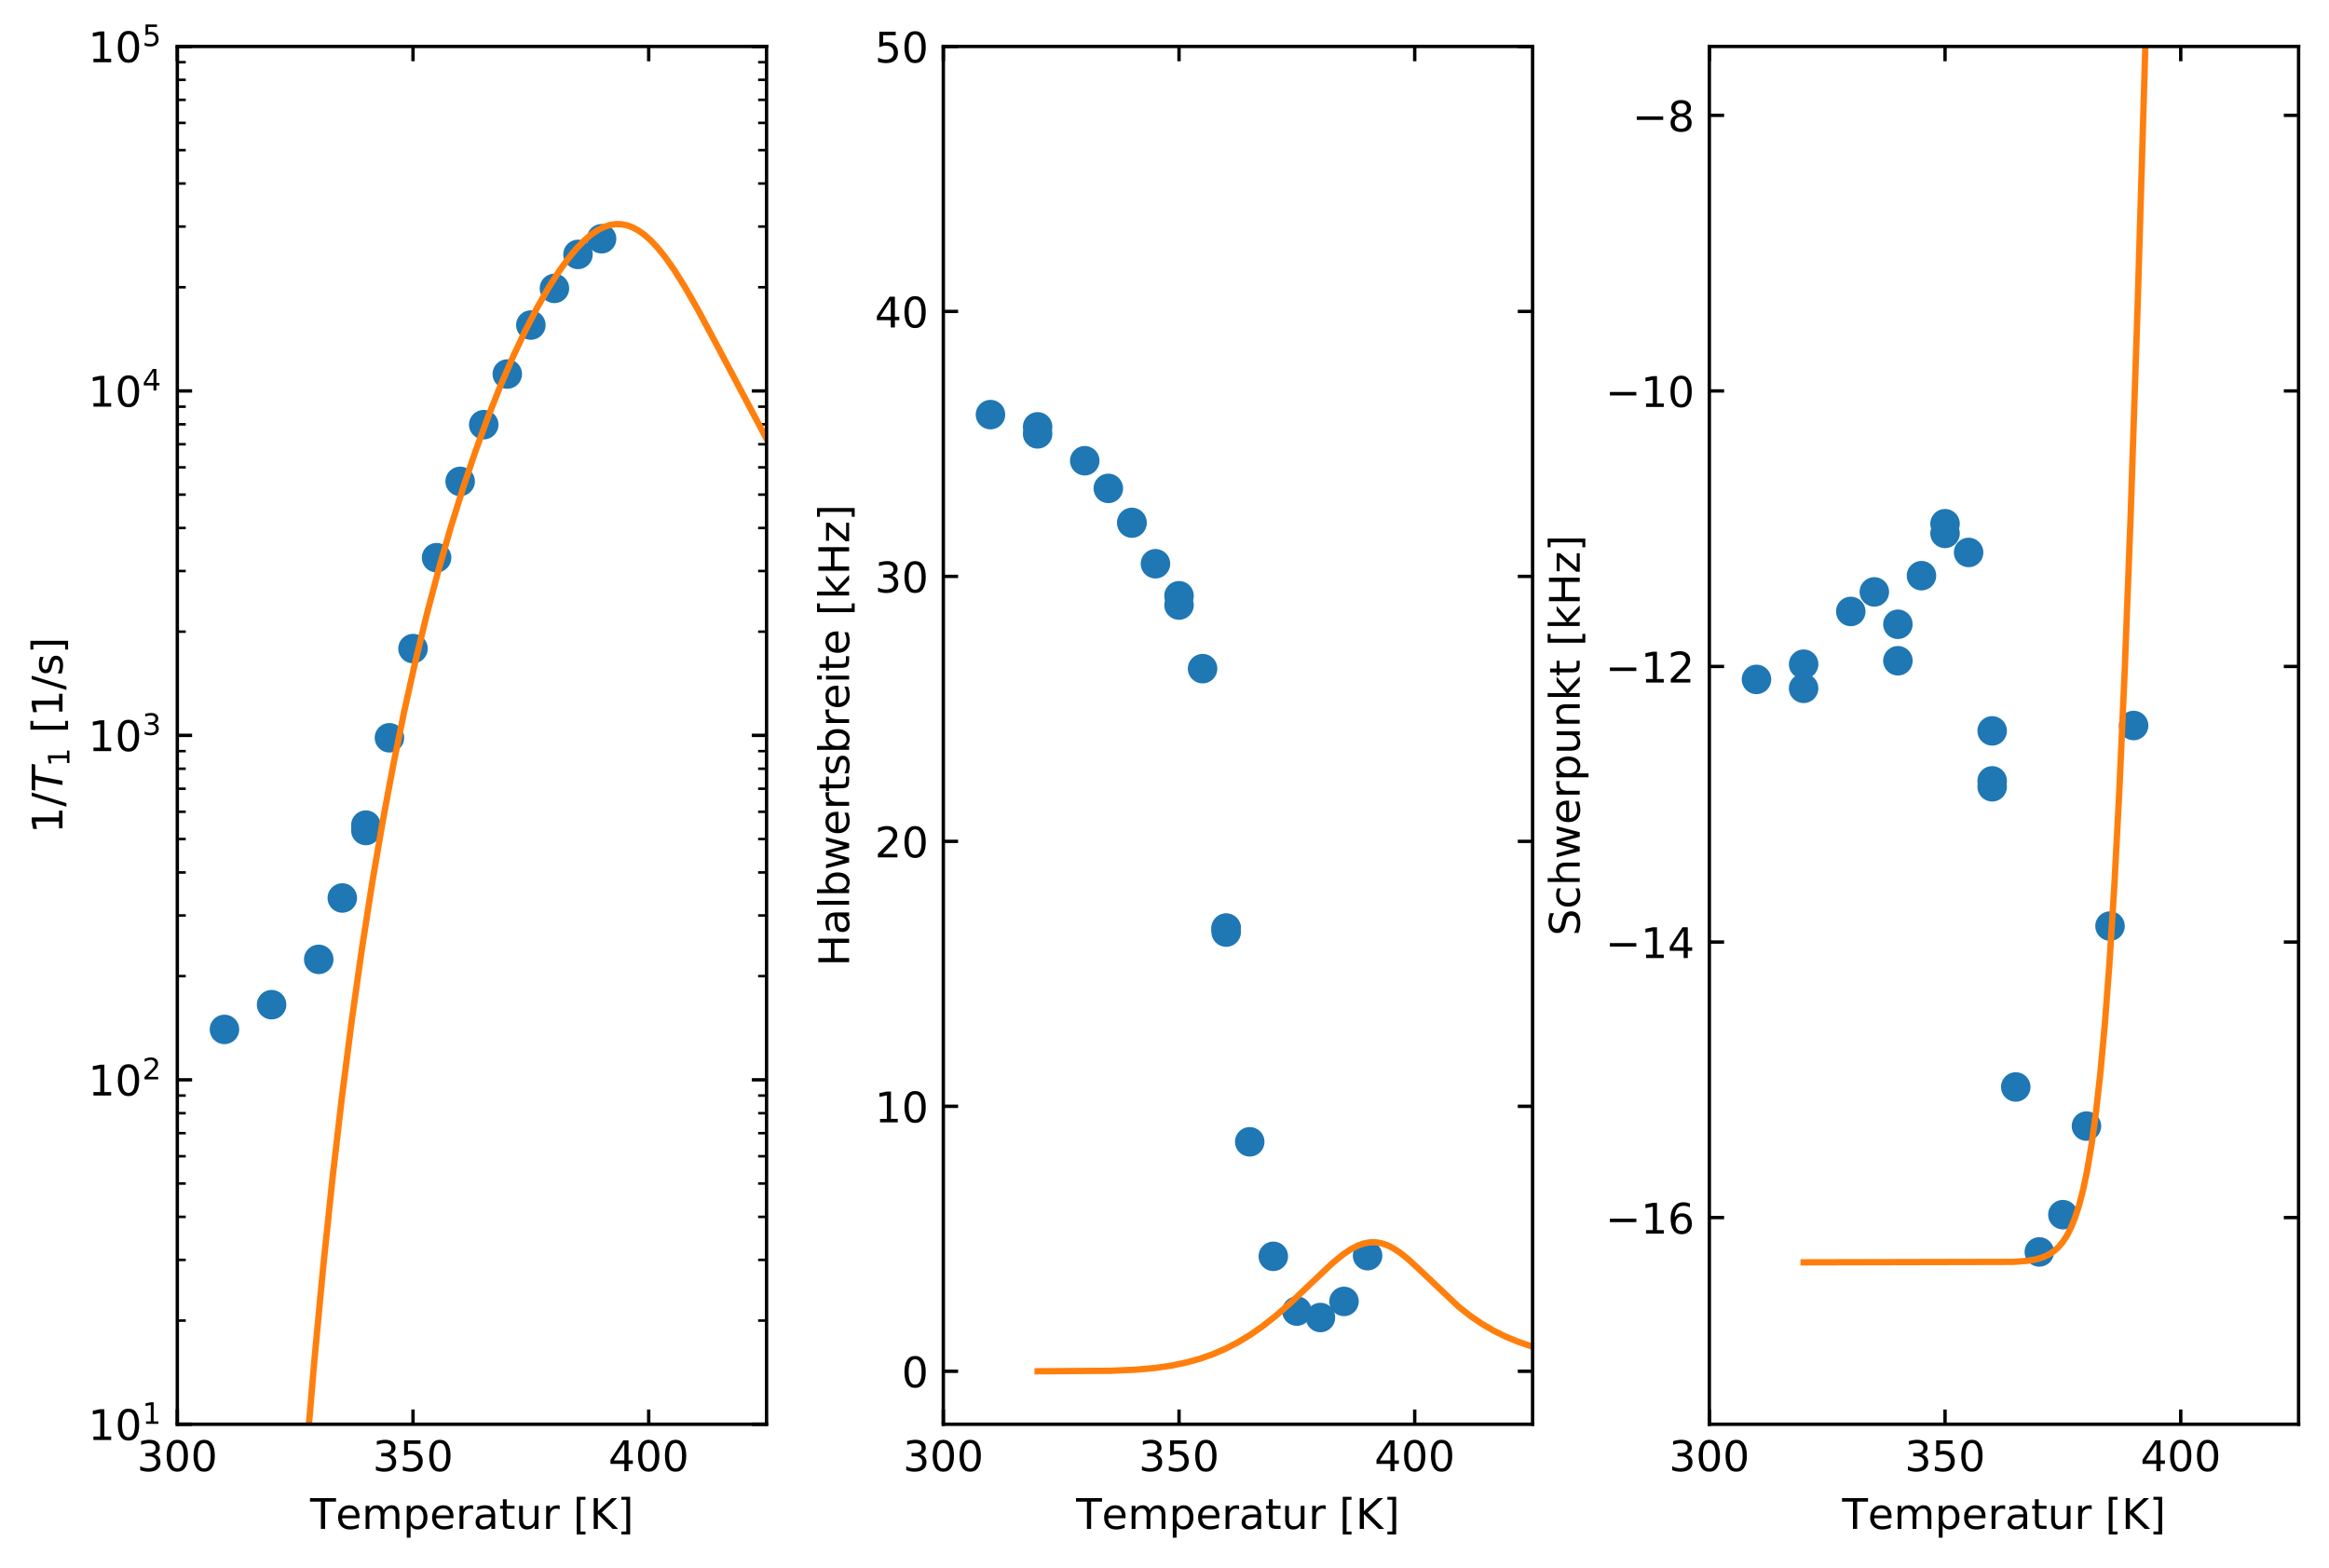 <?xml version="1.0" encoding="utf-8" standalone="no"?>
<!DOCTYPE svg PUBLIC "-//W3C//DTD SVG 1.1//EN"
  "http://www.w3.org/Graphics/SVG/1.1/DTD/svg11.dtd">
<!-- Created with matplotlib (http://matplotlib.org/) -->
<svg height="371.215pt" version="1.1" viewBox="0 0 551.378 371.215" width="551.378pt" xmlns="http://www.w3.org/2000/svg" xmlns:xlink="http://www.w3.org/1999/xlink">
 <defs>
  <style type="text/css">
*{stroke-linecap:butt;stroke-linejoin:round;}
  </style>
 </defs>
 <g id="figure_1">
  <g id="patch_1">
   <path d="M 0 371.215 
L 551.378 371.215 
L 551.378 0 
L 0 0 
z
" style="fill:#ffffff;"/>
  </g>
  <g id="axes_1">
   <g id="patch_2">
    <path d="M 41.978 337.159 
L 181.478 337.159 
L 181.478 10.999 
L 41.978 10.999 
z
" style="fill:#ffffff;"/>
   </g>
   <g id="PathCollection_1">
    <defs>
     <path d="M 0 3 
C 0.796 3 1.559 2.684 2.121 2.121 
C 2.684 1.559 3 0.796 3 0 
C 3 -0.796 2.684 -1.559 2.121 -2.121 
C 1.559 -2.684 0.796 -3 0 -3 
C -0.796 -3 -1.559 -2.684 -2.121 -2.121 
C -2.684 -1.559 -3 -0.796 -3 0 
C -3 0.796 -2.684 1.559 -2.121 2.121 
C -1.559 2.684 -0.796 3 0 3 
z
" id="mcbe0e49395" style="stroke:#1f77b4;"/>
    </defs>
    <g clip-path="url(#p1b4b616df8)">
     <use style="fill:#1f77b4;stroke:#1f77b4;" x="131.258" xlink:href="#mcbe0e49395" y="68.267"/>
     <use style="fill:#1f77b4;stroke:#1f77b4;" x="142.418" xlink:href="#mcbe0e49395" y="56.521"/>
     <use style="fill:#1f77b4;stroke:#1f77b4;" x="125.678" xlink:href="#mcbe0e49395" y="76.951"/>
     <use style="fill:#1f77b4;stroke:#1f77b4;" x="136.838" xlink:href="#mcbe0e49395" y="60.227"/>
     <use style="fill:#1f77b4;stroke:#1f77b4;" x="120.098" xlink:href="#mcbe0e49395" y="88.545"/>
     <use style="fill:#1f77b4;stroke:#1f77b4;" x="114.518" xlink:href="#mcbe0e49395" y="100.528"/>
     <use style="fill:#1f77b4;stroke:#1f77b4;" x="108.938" xlink:href="#mcbe0e49395" y="113.962"/>
     <use style="fill:#1f77b4;stroke:#1f77b4;" x="103.358" xlink:href="#mcbe0e49395" y="132.023"/>
     <use style="fill:#1f77b4;stroke:#1f77b4;" x="97.778" xlink:href="#mcbe0e49395" y="153.541"/>
     <use style="fill:#1f77b4;stroke:#1f77b4;" x="92.198" xlink:href="#mcbe0e49395" y="174.651"/>
     <use style="fill:#1f77b4;stroke:#1f77b4;" x="86.618" xlink:href="#mcbe0e49395" y="195.327"/>
     <use style="fill:#1f77b4;stroke:#1f77b4;" x="75.458" xlink:href="#mcbe0e49395" y="227.112"/>
     <use style="fill:#1f77b4;stroke:#1f77b4;" x="81.038" xlink:href="#mcbe0e49395" y="212.577"/>
     <use style="fill:#1f77b4;stroke:#1f77b4;" x="64.298" xlink:href="#mcbe0e49395" y="237.835"/>
     <use style="fill:#1f77b4;stroke:#1f77b4;" x="53.138" xlink:href="#mcbe0e49395" y="243.69"/>
     <use style="fill:#1f77b4;stroke:#1f77b4;" x="86.618" xlink:href="#mcbe0e49395" y="196.603"/>
    </g>
   </g>
   <g id="matplotlib.axis_1">
    <g id="xtick_1">
     <g id="line2d_1">
      <defs>
       <path d="M 0 0 
L 0 -3.5 
" id="mf46945a568" style="stroke:#000000;stroke-width:0.8;"/>
      </defs>
      <g>
       <use style="stroke:#000000;stroke-width:0.8;" x="41.978" xlink:href="#mf46945a568" y="337.159"/>
      </g>
     </g>
     <g id="line2d_2">
      <defs>
       <path d="M 0 0 
L 0 3.5 
" id="mc5b7cef1a6" style="stroke:#000000;stroke-width:0.8;"/>
      </defs>
      <g>
       <use style="stroke:#000000;stroke-width:0.8;" x="41.978" xlink:href="#mc5b7cef1a6" y="10.999"/>
      </g>
     </g>
     <g id="text_1">
      <!-- 300 -->
      <defs>
       <path d="M 40.578 39.312 
Q 47.656 37.797 51.625 33 
Q 55.609 28.219 55.609 21.188 
Q 55.609 10.406 48.188 4.484 
Q 40.766 -1.422 27.094 -1.422 
Q 22.516 -1.422 17.656 -0.516 
Q 12.797 0.391 7.625 2.203 
L 7.625 11.719 
Q 11.719 9.328 16.594 8.109 
Q 21.484 6.891 26.812 6.891 
Q 36.078 6.891 40.938 10.547 
Q 45.797 14.203 45.797 21.188 
Q 45.797 27.641 41.281 31.266 
Q 36.766 34.906 28.719 34.906 
L 20.219 34.906 
L 20.219 43.016 
L 29.109 43.016 
Q 36.375 43.016 40.234 45.922 
Q 44.094 48.828 44.094 54.297 
Q 44.094 59.906 40.109 62.906 
Q 36.141 65.922 28.719 65.922 
Q 24.656 65.922 20.016 65.031 
Q 15.375 64.156 9.812 62.312 
L 9.812 71.094 
Q 15.438 72.656 20.344 73.438 
Q 25.25 74.219 29.594 74.219 
Q 40.828 74.219 47.359 69.109 
Q 53.906 64.016 53.906 55.328 
Q 53.906 49.266 50.438 45.094 
Q 46.969 40.922 40.578 39.312 
z
" id="DejaVuSans-33"/>
       <path d="M 31.781 66.406 
Q 24.172 66.406 20.328 58.906 
Q 16.5 51.422 16.5 36.375 
Q 16.5 21.391 20.328 13.891 
Q 24.172 6.391 31.781 6.391 
Q 39.453 6.391 43.281 13.891 
Q 47.125 21.391 47.125 36.375 
Q 47.125 51.422 43.281 58.906 
Q 39.453 66.406 31.781 66.406 
z
M 31.781 74.219 
Q 44.047 74.219 50.516 64.516 
Q 56.984 54.828 56.984 36.375 
Q 56.984 17.969 50.516 8.266 
Q 44.047 -1.422 31.781 -1.422 
Q 19.531 -1.422 13.062 8.266 
Q 6.594 17.969 6.594 36.375 
Q 6.594 54.828 13.062 64.516 
Q 19.531 74.219 31.781 74.219 
z
" id="DejaVuSans-30"/>
      </defs>
      <g transform="translate(32.434 348.258)scale(0.1 -0.1)">
       <use xlink:href="#DejaVuSans-33"/>
       <use x="63.623" xlink:href="#DejaVuSans-30"/>
       <use x="127.246" xlink:href="#DejaVuSans-30"/>
      </g>
     </g>
    </g>
    <g id="xtick_2">
     <g id="line2d_3">
      <g>
       <use style="stroke:#000000;stroke-width:0.8;" x="97.778" xlink:href="#mf46945a568" y="337.159"/>
      </g>
     </g>
     <g id="line2d_4">
      <g>
       <use style="stroke:#000000;stroke-width:0.8;" x="97.778" xlink:href="#mc5b7cef1a6" y="10.999"/>
      </g>
     </g>
     <g id="text_2">
      <!-- 350 -->
      <defs>
       <path d="M 10.797 72.906 
L 49.516 72.906 
L 49.516 64.594 
L 19.828 64.594 
L 19.828 46.734 
Q 21.969 47.469 24.109 47.828 
Q 26.266 48.188 28.422 48.188 
Q 40.625 48.188 47.75 41.5 
Q 54.891 34.812 54.891 23.391 
Q 54.891 11.625 47.562 5.094 
Q 40.234 -1.422 26.906 -1.422 
Q 22.312 -1.422 17.547 -0.641 
Q 12.797 0.141 7.719 1.703 
L 7.719 11.625 
Q 12.109 9.234 16.797 8.062 
Q 21.484 6.891 26.703 6.891 
Q 35.156 6.891 40.078 11.328 
Q 45.016 15.766 45.016 23.391 
Q 45.016 31 40.078 35.438 
Q 35.156 39.891 26.703 39.891 
Q 22.75 39.891 18.812 39.016 
Q 14.891 38.141 10.797 36.281 
z
" id="DejaVuSans-35"/>
      </defs>
      <g transform="translate(88.234 348.258)scale(0.1 -0.1)">
       <use xlink:href="#DejaVuSans-33"/>
       <use x="63.623" xlink:href="#DejaVuSans-35"/>
       <use x="127.246" xlink:href="#DejaVuSans-30"/>
      </g>
     </g>
    </g>
    <g id="xtick_3">
     <g id="line2d_5">
      <g>
       <use style="stroke:#000000;stroke-width:0.8;" x="153.578" xlink:href="#mf46945a568" y="337.159"/>
      </g>
     </g>
     <g id="line2d_6">
      <g>
       <use style="stroke:#000000;stroke-width:0.8;" x="153.578" xlink:href="#mc5b7cef1a6" y="10.999"/>
      </g>
     </g>
     <g id="text_3">
      <!-- 400 -->
      <defs>
       <path d="M 37.797 64.312 
L 12.891 25.391 
L 37.797 25.391 
z
M 35.203 72.906 
L 47.609 72.906 
L 47.609 25.391 
L 58.016 25.391 
L 58.016 17.188 
L 47.609 17.188 
L 47.609 0 
L 37.797 0 
L 37.797 17.188 
L 4.891 17.188 
L 4.891 26.703 
z
" id="DejaVuSans-34"/>
      </defs>
      <g transform="translate(144.034 348.258)scale(0.1 -0.1)">
       <use xlink:href="#DejaVuSans-34"/>
       <use x="63.623" xlink:href="#DejaVuSans-30"/>
       <use x="127.246" xlink:href="#DejaVuSans-30"/>
      </g>
     </g>
    </g>
    <g id="text_4">
     <!-- Temperatur [K] -->
     <defs>
      <path d="M -0.297 72.906 
L 61.375 72.906 
L 61.375 64.594 
L 35.5 64.594 
L 35.5 0 
L 25.594 0 
L 25.594 64.594 
L -0.297 64.594 
z
" id="DejaVuSans-54"/>
      <path d="M 56.203 29.594 
L 56.203 25.203 
L 14.891 25.203 
Q 15.484 15.922 20.484 11.062 
Q 25.484 6.203 34.422 6.203 
Q 39.594 6.203 44.453 7.469 
Q 49.312 8.734 54.109 11.281 
L 54.109 2.781 
Q 49.266 0.734 44.188 -0.344 
Q 39.109 -1.422 33.891 -1.422 
Q 20.797 -1.422 13.156 6.188 
Q 5.516 13.812 5.516 26.812 
Q 5.516 40.234 12.766 48.109 
Q 20.016 56 32.328 56 
Q 43.359 56 49.781 48.891 
Q 56.203 41.797 56.203 29.594 
z
M 47.219 32.234 
Q 47.125 39.594 43.094 43.984 
Q 39.062 48.391 32.422 48.391 
Q 24.906 48.391 20.391 44.141 
Q 15.875 39.891 15.188 32.172 
z
" id="DejaVuSans-65"/>
      <path d="M 52 44.188 
Q 55.375 50.25 60.062 53.125 
Q 64.75 56 71.094 56 
Q 79.641 56 84.281 50.016 
Q 88.922 44.047 88.922 33.016 
L 88.922 0 
L 79.891 0 
L 79.891 32.719 
Q 79.891 40.578 77.094 44.375 
Q 74.312 48.188 68.609 48.188 
Q 61.625 48.188 57.562 43.547 
Q 53.516 38.922 53.516 30.906 
L 53.516 0 
L 44.484 0 
L 44.484 32.719 
Q 44.484 40.625 41.703 44.406 
Q 38.922 48.188 33.109 48.188 
Q 26.219 48.188 22.156 43.531 
Q 18.109 38.875 18.109 30.906 
L 18.109 0 
L 9.078 0 
L 9.078 54.688 
L 18.109 54.688 
L 18.109 46.188 
Q 21.188 51.219 25.484 53.609 
Q 29.781 56 35.688 56 
Q 41.656 56 45.828 52.969 
Q 50 49.953 52 44.188 
z
" id="DejaVuSans-6d"/>
      <path d="M 18.109 8.203 
L 18.109 -20.797 
L 9.078 -20.797 
L 9.078 54.688 
L 18.109 54.688 
L 18.109 46.391 
Q 20.953 51.266 25.266 53.625 
Q 29.594 56 35.594 56 
Q 45.562 56 51.781 48.094 
Q 58.016 40.188 58.016 27.297 
Q 58.016 14.406 51.781 6.484 
Q 45.562 -1.422 35.594 -1.422 
Q 29.594 -1.422 25.266 0.953 
Q 20.953 3.328 18.109 8.203 
z
M 48.688 27.297 
Q 48.688 37.203 44.609 42.844 
Q 40.531 48.484 33.406 48.484 
Q 26.266 48.484 22.188 42.844 
Q 18.109 37.203 18.109 27.297 
Q 18.109 17.391 22.188 11.75 
Q 26.266 6.109 33.406 6.109 
Q 40.531 6.109 44.609 11.75 
Q 48.688 17.391 48.688 27.297 
z
" id="DejaVuSans-70"/>
      <path d="M 41.109 46.297 
Q 39.594 47.172 37.812 47.578 
Q 36.031 48 33.891 48 
Q 26.266 48 22.188 43.047 
Q 18.109 38.094 18.109 28.812 
L 18.109 0 
L 9.078 0 
L 9.078 54.688 
L 18.109 54.688 
L 18.109 46.188 
Q 20.953 51.172 25.484 53.578 
Q 30.031 56 36.531 56 
Q 37.453 56 38.578 55.875 
Q 39.703 55.766 41.062 55.516 
z
" id="DejaVuSans-72"/>
      <path d="M 34.281 27.484 
Q 23.391 27.484 19.188 25 
Q 14.984 22.516 14.984 16.5 
Q 14.984 11.719 18.141 8.906 
Q 21.297 6.109 26.703 6.109 
Q 34.188 6.109 38.703 11.406 
Q 43.219 16.703 43.219 25.484 
L 43.219 27.484 
z
M 52.203 31.203 
L 52.203 0 
L 43.219 0 
L 43.219 8.297 
Q 40.141 3.328 35.547 0.953 
Q 30.953 -1.422 24.312 -1.422 
Q 15.922 -1.422 10.953 3.297 
Q 6 8.016 6 15.922 
Q 6 25.141 12.172 29.828 
Q 18.359 34.516 30.609 34.516 
L 43.219 34.516 
L 43.219 35.406 
Q 43.219 41.609 39.141 45 
Q 35.062 48.391 27.688 48.391 
Q 23 48.391 18.547 47.266 
Q 14.109 46.141 10.016 43.891 
L 10.016 52.203 
Q 14.938 54.109 19.578 55.047 
Q 24.219 56 28.609 56 
Q 40.484 56 46.344 49.844 
Q 52.203 43.703 52.203 31.203 
z
" id="DejaVuSans-61"/>
      <path d="M 18.312 70.219 
L 18.312 54.688 
L 36.812 54.688 
L 36.812 47.703 
L 18.312 47.703 
L 18.312 18.016 
Q 18.312 11.328 20.141 9.422 
Q 21.969 7.516 27.594 7.516 
L 36.812 7.516 
L 36.812 0 
L 27.594 0 
Q 17.188 0 13.234 3.875 
Q 9.281 7.766 9.281 18.016 
L 9.281 47.703 
L 2.688 47.703 
L 2.688 54.688 
L 9.281 54.688 
L 9.281 70.219 
z
" id="DejaVuSans-74"/>
      <path d="M 8.5 21.578 
L 8.5 54.688 
L 17.484 54.688 
L 17.484 21.922 
Q 17.484 14.156 20.5 10.266 
Q 23.531 6.391 29.594 6.391 
Q 36.859 6.391 41.078 11.031 
Q 45.312 15.672 45.312 23.688 
L 45.312 54.688 
L 54.297 54.688 
L 54.297 0 
L 45.312 0 
L 45.312 8.406 
Q 42.047 3.422 37.719 1 
Q 33.406 -1.422 27.688 -1.422 
Q 18.266 -1.422 13.375 4.438 
Q 8.5 10.297 8.5 21.578 
z
M 31.109 56 
z
" id="DejaVuSans-75"/>
      <path id="DejaVuSans-20"/>
      <path d="M 8.594 75.984 
L 29.297 75.984 
L 29.297 69 
L 17.578 69 
L 17.578 -6.203 
L 29.297 -6.203 
L 29.297 -13.188 
L 8.594 -13.188 
z
" id="DejaVuSans-5b"/>
      <path d="M 9.812 72.906 
L 19.672 72.906 
L 19.672 42.094 
L 52.391 72.906 
L 65.094 72.906 
L 28.906 38.922 
L 67.672 0 
L 54.688 0 
L 19.672 35.109 
L 19.672 0 
L 9.812 0 
z
" id="DejaVuSans-4b"/>
      <path d="M 30.422 75.984 
L 30.422 -13.188 
L 9.719 -13.188 
L 9.719 -6.203 
L 21.391 -6.203 
L 21.391 69 
L 9.719 69 
L 9.719 75.984 
z
" id="DejaVuSans-5d"/>
     </defs>
     <g transform="translate(73.416 361.936)scale(0.1 -0.1)">
      <use xlink:href="#DejaVuSans-54"/>
      <use x="60.818" xlink:href="#DejaVuSans-65"/>
      <use x="122.342" xlink:href="#DejaVuSans-6d"/>
      <use x="219.754" xlink:href="#DejaVuSans-70"/>
      <use x="283.23" xlink:href="#DejaVuSans-65"/>
      <use x="344.754" xlink:href="#DejaVuSans-72"/>
      <use x="385.867" xlink:href="#DejaVuSans-61"/>
      <use x="447.146" xlink:href="#DejaVuSans-74"/>
      <use x="486.355" xlink:href="#DejaVuSans-75"/>
      <use x="549.734" xlink:href="#DejaVuSans-72"/>
      <use x="590.848" xlink:href="#DejaVuSans-20"/>
      <use x="622.635" xlink:href="#DejaVuSans-5b"/>
      <use x="661.648" xlink:href="#DejaVuSans-4b"/>
      <use x="727.225" xlink:href="#DejaVuSans-5d"/>
     </g>
    </g>
   </g>
   <g id="matplotlib.axis_2">
    <g id="ytick_1">
     <g id="line2d_7">
      <defs>
       <path d="M 0 0 
L 3.5 0 
" id="m84ab35bcbc" style="stroke:#000000;stroke-width:0.8;"/>
      </defs>
      <g>
       <use style="stroke:#000000;stroke-width:0.8;" x="41.978" xlink:href="#m84ab35bcbc" y="337.159"/>
      </g>
     </g>
     <g id="line2d_8">
      <defs>
       <path d="M 0 0 
L -3.5 0 
" id="m1db9d6e5a0" style="stroke:#000000;stroke-width:0.8;"/>
      </defs>
      <g>
       <use style="stroke:#000000;stroke-width:0.8;" x="181.478" xlink:href="#m1db9d6e5a0" y="337.159"/>
      </g>
     </g>
     <g id="text_5">
      <!-- $\mathdefault{10^{1}}$ -->
      <defs>
       <path d="M 12.406 8.297 
L 28.516 8.297 
L 28.516 63.922 
L 10.984 60.406 
L 10.984 69.391 
L 28.422 72.906 
L 38.281 72.906 
L 38.281 8.297 
L 54.391 8.297 
L 54.391 0 
L 12.406 0 
z
" id="DejaVuSans-31"/>
      </defs>
      <g transform="translate(20.878 340.958)scale(0.1 -0.1)">
       <use transform="translate(0 0.684)" xlink:href="#DejaVuSans-31"/>
       <use transform="translate(63.623 0.684)" xlink:href="#DejaVuSans-30"/>
       <use transform="translate(128.203 38.966)scale(0.7)" xlink:href="#DejaVuSans-31"/>
      </g>
     </g>
    </g>
    <g id="ytick_2">
     <g id="line2d_9">
      <g>
       <use style="stroke:#000000;stroke-width:0.8;" x="41.978" xlink:href="#m84ab35bcbc" y="255.619"/>
      </g>
     </g>
     <g id="line2d_10">
      <g>
       <use style="stroke:#000000;stroke-width:0.8;" x="181.478" xlink:href="#m1db9d6e5a0" y="255.619"/>
      </g>
     </g>
     <g id="text_6">
      <!-- $\mathdefault{10^{2}}$ -->
      <defs>
       <path d="M 19.188 8.297 
L 53.609 8.297 
L 53.609 0 
L 7.328 0 
L 7.328 8.297 
Q 12.938 14.109 22.625 23.891 
Q 32.328 33.688 34.812 36.531 
Q 39.547 41.844 41.422 45.531 
Q 43.312 49.219 43.312 52.781 
Q 43.312 58.594 39.234 62.25 
Q 35.156 65.922 28.609 65.922 
Q 23.969 65.922 18.812 64.312 
Q 13.672 62.703 7.812 59.422 
L 7.812 69.391 
Q 13.766 71.781 18.938 73 
Q 24.125 74.219 28.422 74.219 
Q 39.75 74.219 46.484 68.547 
Q 53.219 62.891 53.219 53.422 
Q 53.219 48.922 51.531 44.891 
Q 49.859 40.875 45.406 35.406 
Q 44.188 33.984 37.641 27.219 
Q 31.109 20.453 19.188 8.297 
z
" id="DejaVuSans-32"/>
      </defs>
      <g transform="translate(20.878 259.418)scale(0.1 -0.1)">
       <use transform="translate(0 0.766)" xlink:href="#DejaVuSans-31"/>
       <use transform="translate(63.623 0.766)" xlink:href="#DejaVuSans-30"/>
       <use transform="translate(128.203 39.047)scale(0.7)" xlink:href="#DejaVuSans-32"/>
      </g>
     </g>
    </g>
    <g id="ytick_3">
     <g id="line2d_11">
      <g>
       <use style="stroke:#000000;stroke-width:0.8;" x="41.978" xlink:href="#m84ab35bcbc" y="174.079"/>
      </g>
     </g>
     <g id="line2d_12">
      <g>
       <use style="stroke:#000000;stroke-width:0.8;" x="181.478" xlink:href="#m1db9d6e5a0" y="174.079"/>
      </g>
     </g>
     <g id="text_7">
      <!-- $\mathdefault{10^{3}}$ -->
      <g transform="translate(20.878 177.878)scale(0.1 -0.1)">
       <use transform="translate(0 0.766)" xlink:href="#DejaVuSans-31"/>
       <use transform="translate(63.623 0.766)" xlink:href="#DejaVuSans-30"/>
       <use transform="translate(128.203 39.047)scale(0.7)" xlink:href="#DejaVuSans-33"/>
      </g>
     </g>
    </g>
    <g id="ytick_4">
     <g id="line2d_13">
      <g>
       <use style="stroke:#000000;stroke-width:0.8;" x="41.978" xlink:href="#m84ab35bcbc" y="92.539"/>
      </g>
     </g>
     <g id="line2d_14">
      <g>
       <use style="stroke:#000000;stroke-width:0.8;" x="181.478" xlink:href="#m1db9d6e5a0" y="92.539"/>
      </g>
     </g>
     <g id="text_8">
      <!-- $\mathdefault{10^{4}}$ -->
      <g transform="translate(20.878 96.338)scale(0.1 -0.1)">
       <use transform="translate(0 0.684)" xlink:href="#DejaVuSans-31"/>
       <use transform="translate(63.623 0.684)" xlink:href="#DejaVuSans-30"/>
       <use transform="translate(128.203 38.966)scale(0.7)" xlink:href="#DejaVuSans-34"/>
      </g>
     </g>
    </g>
    <g id="ytick_5">
     <g id="line2d_15">
      <g>
       <use style="stroke:#000000;stroke-width:0.8;" x="41.978" xlink:href="#m84ab35bcbc" y="10.999"/>
      </g>
     </g>
     <g id="line2d_16">
      <g>
       <use style="stroke:#000000;stroke-width:0.8;" x="181.478" xlink:href="#m1db9d6e5a0" y="10.999"/>
      </g>
     </g>
     <g id="text_9">
      <!-- $\mathdefault{10^{5}}$ -->
      <g transform="translate(20.878 14.798)scale(0.1 -0.1)">
       <use transform="translate(0 0.684)" xlink:href="#DejaVuSans-31"/>
       <use transform="translate(63.623 0.684)" xlink:href="#DejaVuSans-30"/>
       <use transform="translate(128.203 38.966)scale(0.7)" xlink:href="#DejaVuSans-35"/>
      </g>
     </g>
    </g>
    <g id="ytick_6">
     <g id="line2d_17">
      <defs>
       <path d="M 0 0 
L 2 0 
" id="m080060461d" style="stroke:#000000;stroke-width:0.6;"/>
      </defs>
      <g>
       <use style="stroke:#000000;stroke-width:0.6;" x="41.978" xlink:href="#m080060461d" y="312.613"/>
      </g>
     </g>
     <g id="line2d_18">
      <defs>
       <path d="M 0 0 
L -2 0 
" id="m40b2884108" style="stroke:#000000;stroke-width:0.6;"/>
      </defs>
      <g>
       <use style="stroke:#000000;stroke-width:0.6;" x="181.478" xlink:href="#m40b2884108" y="312.613"/>
      </g>
     </g>
    </g>
    <g id="ytick_7">
     <g id="line2d_19">
      <g>
       <use style="stroke:#000000;stroke-width:0.6;" x="41.978" xlink:href="#m080060461d" y="298.255"/>
      </g>
     </g>
     <g id="line2d_20">
      <g>
       <use style="stroke:#000000;stroke-width:0.6;" x="181.478" xlink:href="#m40b2884108" y="298.255"/>
      </g>
     </g>
    </g>
    <g id="ytick_8">
     <g id="line2d_21">
      <g>
       <use style="stroke:#000000;stroke-width:0.6;" x="41.978" xlink:href="#m080060461d" y="288.067"/>
      </g>
     </g>
     <g id="line2d_22">
      <g>
       <use style="stroke:#000000;stroke-width:0.6;" x="181.478" xlink:href="#m40b2884108" y="288.067"/>
      </g>
     </g>
    </g>
    <g id="ytick_9">
     <g id="line2d_23">
      <g>
       <use style="stroke:#000000;stroke-width:0.6;" x="41.978" xlink:href="#m080060461d" y="280.165"/>
      </g>
     </g>
     <g id="line2d_24">
      <g>
       <use style="stroke:#000000;stroke-width:0.6;" x="181.478" xlink:href="#m40b2884108" y="280.165"/>
      </g>
     </g>
    </g>
    <g id="ytick_10">
     <g id="line2d_25">
      <g>
       <use style="stroke:#000000;stroke-width:0.6;" x="41.978" xlink:href="#m080060461d" y="273.709"/>
      </g>
     </g>
     <g id="line2d_26">
      <g>
       <use style="stroke:#000000;stroke-width:0.6;" x="181.478" xlink:href="#m40b2884108" y="273.709"/>
      </g>
     </g>
    </g>
    <g id="ytick_11">
     <g id="line2d_27">
      <g>
       <use style="stroke:#000000;stroke-width:0.6;" x="41.978" xlink:href="#m080060461d" y="268.25"/>
      </g>
     </g>
     <g id="line2d_28">
      <g>
       <use style="stroke:#000000;stroke-width:0.6;" x="181.478" xlink:href="#m40b2884108" y="268.25"/>
      </g>
     </g>
    </g>
    <g id="ytick_12">
     <g id="line2d_29">
      <g>
       <use style="stroke:#000000;stroke-width:0.6;" x="41.978" xlink:href="#m080060461d" y="263.521"/>
      </g>
     </g>
     <g id="line2d_30">
      <g>
       <use style="stroke:#000000;stroke-width:0.6;" x="181.478" xlink:href="#m40b2884108" y="263.521"/>
      </g>
     </g>
    </g>
    <g id="ytick_13">
     <g id="line2d_31">
      <g>
       <use style="stroke:#000000;stroke-width:0.6;" x="41.978" xlink:href="#m080060461d" y="259.35"/>
      </g>
     </g>
     <g id="line2d_32">
      <g>
       <use style="stroke:#000000;stroke-width:0.6;" x="181.478" xlink:href="#m40b2884108" y="259.35"/>
      </g>
     </g>
    </g>
    <g id="ytick_14">
     <g id="line2d_33">
      <g>
       <use style="stroke:#000000;stroke-width:0.6;" x="41.978" xlink:href="#m080060461d" y="231.073"/>
      </g>
     </g>
     <g id="line2d_34">
      <g>
       <use style="stroke:#000000;stroke-width:0.6;" x="181.478" xlink:href="#m40b2884108" y="231.073"/>
      </g>
     </g>
    </g>
    <g id="ytick_15">
     <g id="line2d_35">
      <g>
       <use style="stroke:#000000;stroke-width:0.6;" x="41.978" xlink:href="#m080060461d" y="216.715"/>
      </g>
     </g>
     <g id="line2d_36">
      <g>
       <use style="stroke:#000000;stroke-width:0.6;" x="181.478" xlink:href="#m40b2884108" y="216.715"/>
      </g>
     </g>
    </g>
    <g id="ytick_16">
     <g id="line2d_37">
      <g>
       <use style="stroke:#000000;stroke-width:0.6;" x="41.978" xlink:href="#m080060461d" y="206.527"/>
      </g>
     </g>
     <g id="line2d_38">
      <g>
       <use style="stroke:#000000;stroke-width:0.6;" x="181.478" xlink:href="#m40b2884108" y="206.527"/>
      </g>
     </g>
    </g>
    <g id="ytick_17">
     <g id="line2d_39">
      <g>
       <use style="stroke:#000000;stroke-width:0.6;" x="41.978" xlink:href="#m080060461d" y="198.625"/>
      </g>
     </g>
     <g id="line2d_40">
      <g>
       <use style="stroke:#000000;stroke-width:0.6;" x="181.478" xlink:href="#m40b2884108" y="198.625"/>
      </g>
     </g>
    </g>
    <g id="ytick_18">
     <g id="line2d_41">
      <g>
       <use style="stroke:#000000;stroke-width:0.6;" x="41.978" xlink:href="#m080060461d" y="192.169"/>
      </g>
     </g>
     <g id="line2d_42">
      <g>
       <use style="stroke:#000000;stroke-width:0.6;" x="181.478" xlink:href="#m40b2884108" y="192.169"/>
      </g>
     </g>
    </g>
    <g id="ytick_19">
     <g id="line2d_43">
      <g>
       <use style="stroke:#000000;stroke-width:0.6;" x="41.978" xlink:href="#m080060461d" y="186.71"/>
      </g>
     </g>
     <g id="line2d_44">
      <g>
       <use style="stroke:#000000;stroke-width:0.6;" x="181.478" xlink:href="#m40b2884108" y="186.71"/>
      </g>
     </g>
    </g>
    <g id="ytick_20">
     <g id="line2d_45">
      <g>
       <use style="stroke:#000000;stroke-width:0.6;" x="41.978" xlink:href="#m080060461d" y="181.981"/>
      </g>
     </g>
     <g id="line2d_46">
      <g>
       <use style="stroke:#000000;stroke-width:0.6;" x="181.478" xlink:href="#m40b2884108" y="181.981"/>
      </g>
     </g>
    </g>
    <g id="ytick_21">
     <g id="line2d_47">
      <g>
       <use style="stroke:#000000;stroke-width:0.6;" x="41.978" xlink:href="#m080060461d" y="177.81"/>
      </g>
     </g>
     <g id="line2d_48">
      <g>
       <use style="stroke:#000000;stroke-width:0.6;" x="181.478" xlink:href="#m40b2884108" y="177.81"/>
      </g>
     </g>
    </g>
    <g id="ytick_22">
     <g id="line2d_49">
      <g>
       <use style="stroke:#000000;stroke-width:0.6;" x="41.978" xlink:href="#m080060461d" y="149.533"/>
      </g>
     </g>
     <g id="line2d_50">
      <g>
       <use style="stroke:#000000;stroke-width:0.6;" x="181.478" xlink:href="#m40b2884108" y="149.533"/>
      </g>
     </g>
    </g>
    <g id="ytick_23">
     <g id="line2d_51">
      <g>
       <use style="stroke:#000000;stroke-width:0.6;" x="41.978" xlink:href="#m080060461d" y="135.175"/>
      </g>
     </g>
     <g id="line2d_52">
      <g>
       <use style="stroke:#000000;stroke-width:0.6;" x="181.478" xlink:href="#m40b2884108" y="135.175"/>
      </g>
     </g>
    </g>
    <g id="ytick_24">
     <g id="line2d_53">
      <g>
       <use style="stroke:#000000;stroke-width:0.6;" x="41.978" xlink:href="#m080060461d" y="124.987"/>
      </g>
     </g>
     <g id="line2d_54">
      <g>
       <use style="stroke:#000000;stroke-width:0.6;" x="181.478" xlink:href="#m40b2884108" y="124.987"/>
      </g>
     </g>
    </g>
    <g id="ytick_25">
     <g id="line2d_55">
      <g>
       <use style="stroke:#000000;stroke-width:0.6;" x="41.978" xlink:href="#m080060461d" y="117.085"/>
      </g>
     </g>
     <g id="line2d_56">
      <g>
       <use style="stroke:#000000;stroke-width:0.6;" x="181.478" xlink:href="#m40b2884108" y="117.085"/>
      </g>
     </g>
    </g>
    <g id="ytick_26">
     <g id="line2d_57">
      <g>
       <use style="stroke:#000000;stroke-width:0.6;" x="41.978" xlink:href="#m080060461d" y="110.629"/>
      </g>
     </g>
     <g id="line2d_58">
      <g>
       <use style="stroke:#000000;stroke-width:0.6;" x="181.478" xlink:href="#m40b2884108" y="110.629"/>
      </g>
     </g>
    </g>
    <g id="ytick_27">
     <g id="line2d_59">
      <g>
       <use style="stroke:#000000;stroke-width:0.6;" x="41.978" xlink:href="#m080060461d" y="105.17"/>
      </g>
     </g>
     <g id="line2d_60">
      <g>
       <use style="stroke:#000000;stroke-width:0.6;" x="181.478" xlink:href="#m40b2884108" y="105.17"/>
      </g>
     </g>
    </g>
    <g id="ytick_28">
     <g id="line2d_61">
      <g>
       <use style="stroke:#000000;stroke-width:0.6;" x="41.978" xlink:href="#m080060461d" y="100.441"/>
      </g>
     </g>
     <g id="line2d_62">
      <g>
       <use style="stroke:#000000;stroke-width:0.6;" x="181.478" xlink:href="#m40b2884108" y="100.441"/>
      </g>
     </g>
    </g>
    <g id="ytick_29">
     <g id="line2d_63">
      <g>
       <use style="stroke:#000000;stroke-width:0.6;" x="41.978" xlink:href="#m080060461d" y="96.27"/>
      </g>
     </g>
     <g id="line2d_64">
      <g>
       <use style="stroke:#000000;stroke-width:0.6;" x="181.478" xlink:href="#m40b2884108" y="96.27"/>
      </g>
     </g>
    </g>
    <g id="ytick_30">
     <g id="line2d_65">
      <g>
       <use style="stroke:#000000;stroke-width:0.6;" x="41.978" xlink:href="#m080060461d" y="67.993"/>
      </g>
     </g>
     <g id="line2d_66">
      <g>
       <use style="stroke:#000000;stroke-width:0.6;" x="181.478" xlink:href="#m40b2884108" y="67.993"/>
      </g>
     </g>
    </g>
    <g id="ytick_31">
     <g id="line2d_67">
      <g>
       <use style="stroke:#000000;stroke-width:0.6;" x="41.978" xlink:href="#m080060461d" y="53.635"/>
      </g>
     </g>
     <g id="line2d_68">
      <g>
       <use style="stroke:#000000;stroke-width:0.6;" x="181.478" xlink:href="#m40b2884108" y="53.635"/>
      </g>
     </g>
    </g>
    <g id="ytick_32">
     <g id="line2d_69">
      <g>
       <use style="stroke:#000000;stroke-width:0.6;" x="41.978" xlink:href="#m080060461d" y="43.447"/>
      </g>
     </g>
     <g id="line2d_70">
      <g>
       <use style="stroke:#000000;stroke-width:0.6;" x="181.478" xlink:href="#m40b2884108" y="43.447"/>
      </g>
     </g>
    </g>
    <g id="ytick_33">
     <g id="line2d_71">
      <g>
       <use style="stroke:#000000;stroke-width:0.6;" x="41.978" xlink:href="#m080060461d" y="35.545"/>
      </g>
     </g>
     <g id="line2d_72">
      <g>
       <use style="stroke:#000000;stroke-width:0.6;" x="181.478" xlink:href="#m40b2884108" y="35.545"/>
      </g>
     </g>
    </g>
    <g id="ytick_34">
     <g id="line2d_73">
      <g>
       <use style="stroke:#000000;stroke-width:0.6;" x="41.978" xlink:href="#m080060461d" y="29.089"/>
      </g>
     </g>
     <g id="line2d_74">
      <g>
       <use style="stroke:#000000;stroke-width:0.6;" x="181.478" xlink:href="#m40b2884108" y="29.089"/>
      </g>
     </g>
    </g>
    <g id="ytick_35">
     <g id="line2d_75">
      <g>
       <use style="stroke:#000000;stroke-width:0.6;" x="41.978" xlink:href="#m080060461d" y="23.63"/>
      </g>
     </g>
     <g id="line2d_76">
      <g>
       <use style="stroke:#000000;stroke-width:0.6;" x="181.478" xlink:href="#m40b2884108" y="23.63"/>
      </g>
     </g>
    </g>
    <g id="ytick_36">
     <g id="line2d_77">
      <g>
       <use style="stroke:#000000;stroke-width:0.6;" x="41.978" xlink:href="#m080060461d" y="18.901"/>
      </g>
     </g>
     <g id="line2d_78">
      <g>
       <use style="stroke:#000000;stroke-width:0.6;" x="181.478" xlink:href="#m40b2884108" y="18.901"/>
      </g>
     </g>
    </g>
    <g id="ytick_37">
     <g id="line2d_79">
      <g>
       <use style="stroke:#000000;stroke-width:0.6;" x="41.978" xlink:href="#m080060461d" y="14.73"/>
      </g>
     </g>
     <g id="line2d_80">
      <g>
       <use style="stroke:#000000;stroke-width:0.6;" x="181.478" xlink:href="#m40b2884108" y="14.73"/>
      </g>
     </g>
    </g>
    <g id="text_10">
     <!-- 1/$T_1$ [1/s] -->
     <defs>
      <path d="M 25.391 72.906 
L 33.688 72.906 
L 8.297 -9.281 
L 0 -9.281 
z
" id="DejaVuSans-2f"/>
      <path d="M 5.906 72.906 
L 67.578 72.906 
L 66.016 64.594 
L 39.984 64.594 
L 27.484 0 
L 17.578 0 
L 30.078 64.594 
L 4.297 64.594 
z
" id="DejaVuSans-Oblique-54"/>
      <path d="M 44.281 53.078 
L 44.281 44.578 
Q 40.484 46.531 36.375 47.5 
Q 32.281 48.484 27.875 48.484 
Q 21.188 48.484 17.844 46.438 
Q 14.5 44.391 14.5 40.281 
Q 14.5 37.156 16.891 35.375 
Q 19.281 33.594 26.516 31.984 
L 29.594 31.297 
Q 39.156 29.25 43.188 25.516 
Q 47.219 21.781 47.219 15.094 
Q 47.219 7.469 41.188 3.016 
Q 35.156 -1.422 24.609 -1.422 
Q 20.219 -1.422 15.453 -0.562 
Q 10.688 0.297 5.422 2 
L 5.422 11.281 
Q 10.406 8.688 15.234 7.391 
Q 20.062 6.109 24.812 6.109 
Q 31.156 6.109 34.562 8.281 
Q 37.984 10.453 37.984 14.406 
Q 37.984 18.062 35.516 20.016 
Q 33.062 21.969 24.703 23.781 
L 21.578 24.516 
Q 13.234 26.266 9.516 29.906 
Q 5.812 33.547 5.812 39.891 
Q 5.812 47.609 11.281 51.797 
Q 16.75 56 26.812 56 
Q 31.781 56 36.172 55.266 
Q 40.578 54.547 44.281 53.078 
z
" id="DejaVuSans-73"/>
     </defs>
     <g transform="translate(14.798 197.329)rotate(-90)scale(0.1 -0.1)">
      <use transform="translate(0 0.016)" xlink:href="#DejaVuSans-31"/>
      <use transform="translate(63.623 0.016)" xlink:href="#DejaVuSans-2f"/>
      <use transform="translate(97.314 0.016)" xlink:href="#DejaVuSans-Oblique-54"/>
      <use transform="translate(158.398 -16.391)scale(0.7)" xlink:href="#DejaVuSans-31"/>
      <use transform="translate(205.669 0.016)" xlink:href="#DejaVuSans-20"/>
      <use transform="translate(237.456 0.016)" xlink:href="#DejaVuSans-5b"/>
      <use transform="translate(276.47 0.016)" xlink:href="#DejaVuSans-31"/>
      <use transform="translate(340.093 0.016)" xlink:href="#DejaVuSans-2f"/>
      <use transform="translate(373.784 0.016)" xlink:href="#DejaVuSans-73"/>
      <use transform="translate(425.884 0.016)" xlink:href="#DejaVuSans-5d"/>
     </g>
    </g>
   </g>
   <g id="line2d_81">
    <path clip-path="url(#p1b4b616df8)" d="M 70.388 372.215 
L 72.274 347.413 
L 74.386 322.483 
L 76.497 300.107 
L 78.726 278.848 
L 80.954 259.664 
L 83.3 241.394 
L 85.646 224.825 
L 88.109 209.013 
L 90.573 194.609 
L 93.153 180.835 
L 95.734 168.237 
L 98.432 156.169 
L 101.129 145.092 
L 103.945 134.466 
L 106.76 124.686 
L 109.692 115.299 
L 112.625 106.647 
L 115.557 98.663 
L 118.489 91.296 
L 121.422 84.51 
L 124.354 78.286 
L 127.169 72.836 
L 129.75 68.306 
L 132.213 64.423 
L 134.442 61.313 
L 136.436 58.888 
L 138.313 56.943 
L 140.072 55.446 
L 141.597 54.423 
L 143.122 53.673 
L 144.529 53.234 
L 145.82 53.052 
L 147.11 53.084 
L 148.4 53.332 
L 149.691 53.795 
L 151.098 54.543 
L 152.506 55.538 
L 154.031 56.883 
L 155.673 58.624 
L 157.549 60.957 
L 159.661 63.964 
L 162.124 67.895 
L 165.057 73.014 
L 169.279 80.878 
L 181.478 103.897 
L 181.478 103.897 
" style="fill:none;stroke:#ff7f0e;stroke-linecap:square;stroke-width:1.5;"/>
   </g>
   <g id="patch_3">
    <path d="M 41.978 337.159 
L 41.978 10.999 
" style="fill:none;stroke:#000000;stroke-linecap:square;stroke-linejoin:miter;stroke-width:0.8;"/>
   </g>
   <g id="patch_4">
    <path d="M 181.478 337.159 
L 181.478 10.999 
" style="fill:none;stroke:#000000;stroke-linecap:square;stroke-linejoin:miter;stroke-width:0.8;"/>
   </g>
   <g id="patch_5">
    <path d="M 41.978 337.159 
L 181.478 337.159 
" style="fill:none;stroke:#000000;stroke-linecap:square;stroke-linejoin:miter;stroke-width:0.8;"/>
   </g>
   <g id="patch_6">
    <path d="M 41.978 10.999 
L 181.478 10.999 
" style="fill:none;stroke:#000000;stroke-linecap:square;stroke-linejoin:miter;stroke-width:0.8;"/>
   </g>
  </g>
  <g id="axes_2">
   <g id="patch_7">
    <path d="M 223.328 337.159 
L 362.828 337.159 
L 362.828 10.999 
L 223.328 10.999 
z
" style="fill:#ffffff;"/>
   </g>
   <g id="PathCollection_2">
    <g clip-path="url(#pcf5239cbb8)">
     <use style="fill:#1f77b4;stroke:#1f77b4;" x="301.448" xlink:href="#mcbe0e49395" y="297.405"/>
     <use style="fill:#1f77b4;stroke:#1f77b4;" x="312.608" xlink:href="#mcbe0e49395" y="311.894"/>
     <use style="fill:#1f77b4;stroke:#1f77b4;" x="323.768" xlink:href="#mcbe0e49395" y="297.252"/>
     <use style="fill:#1f77b4;stroke:#1f77b4;" x="307.028" xlink:href="#mcbe0e49395" y="310.367"/>
     <use style="fill:#1f77b4;stroke:#1f77b4;" x="318.188" xlink:href="#mcbe0e49395" y="308.079"/>
     <use style="fill:#1f77b4;stroke:#1f77b4;" x="295.868" xlink:href="#mcbe0e49395" y="270.298"/>
     <use style="fill:#1f77b4;stroke:#1f77b4;" x="245.648" xlink:href="#mcbe0e49395" y="101.048"/>
     <use style="fill:#1f77b4;stroke:#1f77b4;" x="284.708" xlink:href="#mcbe0e49395" y="158.288"/>
     <use style="fill:#1f77b4;stroke:#1f77b4;" x="273.548" xlink:href="#mcbe0e49395" y="133.453"/>
     <use style="fill:#1f77b4;stroke:#1f77b4;" x="267.968" xlink:href="#mcbe0e49395" y="123.827"/>
     <use style="fill:#1f77b4;stroke:#1f77b4;" x="256.808" xlink:href="#mcbe0e49395" y="109.07"/>
     <use style="fill:#1f77b4;stroke:#1f77b4;" x="262.388" xlink:href="#mcbe0e49395" y="115.616"/>
     <use style="fill:#1f77b4;stroke:#1f77b4;" x="245.648" xlink:href="#mcbe0e49395" y="102.707"/>
     <use style="fill:#1f77b4;stroke:#1f77b4;" x="279.128" xlink:href="#mcbe0e49395" y="143.233"/>
     <use style="fill:#1f77b4;stroke:#1f77b4;" x="234.488" xlink:href="#mcbe0e49395" y="98.15"/>
     <use style="fill:#1f77b4;stroke:#1f77b4;" x="267.968" xlink:href="#mcbe0e49395" y="123.672"/>
     <use style="fill:#1f77b4;stroke:#1f77b4;" x="279.128" xlink:href="#mcbe0e49395" y="141.031"/>
     <use style="fill:#1f77b4;stroke:#1f77b4;" x="290.288" xlink:href="#mcbe0e49395" y="220.648"/>
     <use style="fill:#1f77b4;stroke:#1f77b4;" x="290.288" xlink:href="#mcbe0e49395" y="219.743"/>
     <use style="fill:#1f77b4;stroke:#1f77b4;" x="290.288" xlink:href="#mcbe0e49395" y="219.726"/>
    </g>
   </g>
   <g id="matplotlib.axis_3">
    <g id="xtick_4">
     <g id="line2d_82">
      <g>
       <use style="stroke:#000000;stroke-width:0.8;" x="223.328" xlink:href="#mf46945a568" y="337.159"/>
      </g>
     </g>
     <g id="line2d_83">
      <g>
       <use style="stroke:#000000;stroke-width:0.8;" x="223.328" xlink:href="#mc5b7cef1a6" y="10.999"/>
      </g>
     </g>
     <g id="text_11">
      <!-- 300 -->
      <g transform="translate(213.784 348.258)scale(0.1 -0.1)">
       <use xlink:href="#DejaVuSans-33"/>
       <use x="63.623" xlink:href="#DejaVuSans-30"/>
       <use x="127.246" xlink:href="#DejaVuSans-30"/>
      </g>
     </g>
    </g>
    <g id="xtick_5">
     <g id="line2d_84">
      <g>
       <use style="stroke:#000000;stroke-width:0.8;" x="279.128" xlink:href="#mf46945a568" y="337.159"/>
      </g>
     </g>
     <g id="line2d_85">
      <g>
       <use style="stroke:#000000;stroke-width:0.8;" x="279.128" xlink:href="#mc5b7cef1a6" y="10.999"/>
      </g>
     </g>
     <g id="text_12">
      <!-- 350 -->
      <g transform="translate(269.584 348.258)scale(0.1 -0.1)">
       <use xlink:href="#DejaVuSans-33"/>
       <use x="63.623" xlink:href="#DejaVuSans-35"/>
       <use x="127.246" xlink:href="#DejaVuSans-30"/>
      </g>
     </g>
    </g>
    <g id="xtick_6">
     <g id="line2d_86">
      <g>
       <use style="stroke:#000000;stroke-width:0.8;" x="334.928" xlink:href="#mf46945a568" y="337.159"/>
      </g>
     </g>
     <g id="line2d_87">
      <g>
       <use style="stroke:#000000;stroke-width:0.8;" x="334.928" xlink:href="#mc5b7cef1a6" y="10.999"/>
      </g>
     </g>
     <g id="text_13">
      <!-- 400 -->
      <g transform="translate(325.384 348.258)scale(0.1 -0.1)">
       <use xlink:href="#DejaVuSans-34"/>
       <use x="63.623" xlink:href="#DejaVuSans-30"/>
       <use x="127.246" xlink:href="#DejaVuSans-30"/>
      </g>
     </g>
    </g>
    <g id="text_14">
     <!-- Temperatur [K] -->
     <g transform="translate(254.766 361.936)scale(0.1 -0.1)">
      <use xlink:href="#DejaVuSans-54"/>
      <use x="60.818" xlink:href="#DejaVuSans-65"/>
      <use x="122.342" xlink:href="#DejaVuSans-6d"/>
      <use x="219.754" xlink:href="#DejaVuSans-70"/>
      <use x="283.23" xlink:href="#DejaVuSans-65"/>
      <use x="344.754" xlink:href="#DejaVuSans-72"/>
      <use x="385.867" xlink:href="#DejaVuSans-61"/>
      <use x="447.146" xlink:href="#DejaVuSans-74"/>
      <use x="486.355" xlink:href="#DejaVuSans-75"/>
      <use x="549.734" xlink:href="#DejaVuSans-72"/>
      <use x="590.848" xlink:href="#DejaVuSans-20"/>
      <use x="622.635" xlink:href="#DejaVuSans-5b"/>
      <use x="661.648" xlink:href="#DejaVuSans-4b"/>
      <use x="727.225" xlink:href="#DejaVuSans-5d"/>
     </g>
    </g>
   </g>
   <g id="matplotlib.axis_4">
    <g id="ytick_38">
     <g id="line2d_88">
      <g>
       <use style="stroke:#000000;stroke-width:0.8;" x="223.328" xlink:href="#m84ab35bcbc" y="324.615"/>
      </g>
     </g>
     <g id="line2d_89">
      <g>
       <use style="stroke:#000000;stroke-width:0.8;" x="362.828" xlink:href="#m1db9d6e5a0" y="324.615"/>
      </g>
     </g>
     <g id="text_15">
      <!-- 0 -->
      <g transform="translate(213.466 328.414)scale(0.1 -0.1)">
       <use xlink:href="#DejaVuSans-30"/>
      </g>
     </g>
    </g>
    <g id="ytick_39">
     <g id="line2d_90">
      <g>
       <use style="stroke:#000000;stroke-width:0.8;" x="223.328" xlink:href="#m84ab35bcbc" y="261.892"/>
      </g>
     </g>
     <g id="line2d_91">
      <g>
       <use style="stroke:#000000;stroke-width:0.8;" x="362.828" xlink:href="#m1db9d6e5a0" y="261.892"/>
      </g>
     </g>
     <g id="text_16">
      <!-- 10 -->
      <g transform="translate(207.103 265.691)scale(0.1 -0.1)">
       <use xlink:href="#DejaVuSans-31"/>
       <use x="63.623" xlink:href="#DejaVuSans-30"/>
      </g>
     </g>
    </g>
    <g id="ytick_40">
     <g id="line2d_92">
      <g>
       <use style="stroke:#000000;stroke-width:0.8;" x="223.328" xlink:href="#m84ab35bcbc" y="199.168"/>
      </g>
     </g>
     <g id="line2d_93">
      <g>
       <use style="stroke:#000000;stroke-width:0.8;" x="362.828" xlink:href="#m1db9d6e5a0" y="199.168"/>
      </g>
     </g>
     <g id="text_17">
      <!-- 20 -->
      <g transform="translate(207.103 202.968)scale(0.1 -0.1)">
       <use xlink:href="#DejaVuSans-32"/>
       <use x="63.623" xlink:href="#DejaVuSans-30"/>
      </g>
     </g>
    </g>
    <g id="ytick_41">
     <g id="line2d_94">
      <g>
       <use style="stroke:#000000;stroke-width:0.8;" x="223.328" xlink:href="#m84ab35bcbc" y="136.445"/>
      </g>
     </g>
     <g id="line2d_95">
      <g>
       <use style="stroke:#000000;stroke-width:0.8;" x="362.828" xlink:href="#m1db9d6e5a0" y="136.445"/>
      </g>
     </g>
     <g id="text_18">
      <!-- 30 -->
      <g transform="translate(207.103 140.245)scale(0.1 -0.1)">
       <use xlink:href="#DejaVuSans-33"/>
       <use x="63.623" xlink:href="#DejaVuSans-30"/>
      </g>
     </g>
    </g>
    <g id="ytick_42">
     <g id="line2d_96">
      <g>
       <use style="stroke:#000000;stroke-width:0.8;" x="223.328" xlink:href="#m84ab35bcbc" y="73.722"/>
      </g>
     </g>
     <g id="line2d_97">
      <g>
       <use style="stroke:#000000;stroke-width:0.8;" x="362.828" xlink:href="#m1db9d6e5a0" y="73.722"/>
      </g>
     </g>
     <g id="text_19">
      <!-- 40 -->
      <g transform="translate(207.103 77.522)scale(0.1 -0.1)">
       <use xlink:href="#DejaVuSans-34"/>
       <use x="63.623" xlink:href="#DejaVuSans-30"/>
      </g>
     </g>
    </g>
    <g id="ytick_43">
     <g id="line2d_98">
      <g>
       <use style="stroke:#000000;stroke-width:0.8;" x="223.328" xlink:href="#m84ab35bcbc" y="10.999"/>
      </g>
     </g>
     <g id="line2d_99">
      <g>
       <use style="stroke:#000000;stroke-width:0.8;" x="362.828" xlink:href="#m1db9d6e5a0" y="10.999"/>
      </g>
     </g>
     <g id="text_20">
      <!-- 50 -->
      <g transform="translate(207.103 14.798)scale(0.1 -0.1)">
       <use xlink:href="#DejaVuSans-35"/>
       <use x="63.623" xlink:href="#DejaVuSans-30"/>
      </g>
     </g>
    </g>
    <g id="text_21">
     <!-- Halbwertsbreite [kHz] -->
     <defs>
      <path d="M 9.812 72.906 
L 19.672 72.906 
L 19.672 43.016 
L 55.516 43.016 
L 55.516 72.906 
L 65.375 72.906 
L 65.375 0 
L 55.516 0 
L 55.516 34.719 
L 19.672 34.719 
L 19.672 0 
L 9.812 0 
z
" id="DejaVuSans-48"/>
      <path d="M 9.422 75.984 
L 18.406 75.984 
L 18.406 0 
L 9.422 0 
z
" id="DejaVuSans-6c"/>
      <path d="M 48.688 27.297 
Q 48.688 37.203 44.609 42.844 
Q 40.531 48.484 33.406 48.484 
Q 26.266 48.484 22.188 42.844 
Q 18.109 37.203 18.109 27.297 
Q 18.109 17.391 22.188 11.75 
Q 26.266 6.109 33.406 6.109 
Q 40.531 6.109 44.609 11.75 
Q 48.688 17.391 48.688 27.297 
z
M 18.109 46.391 
Q 20.953 51.266 25.266 53.625 
Q 29.594 56 35.594 56 
Q 45.562 56 51.781 48.094 
Q 58.016 40.188 58.016 27.297 
Q 58.016 14.406 51.781 6.484 
Q 45.562 -1.422 35.594 -1.422 
Q 29.594 -1.422 25.266 0.953 
Q 20.953 3.328 18.109 8.203 
L 18.109 0 
L 9.078 0 
L 9.078 75.984 
L 18.109 75.984 
z
" id="DejaVuSans-62"/>
      <path d="M 4.203 54.688 
L 13.188 54.688 
L 24.422 12.016 
L 35.594 54.688 
L 46.188 54.688 
L 57.422 12.016 
L 68.609 54.688 
L 77.594 54.688 
L 63.281 0 
L 52.688 0 
L 40.922 44.828 
L 29.109 0 
L 18.5 0 
z
" id="DejaVuSans-77"/>
      <path d="M 9.422 54.688 
L 18.406 54.688 
L 18.406 0 
L 9.422 0 
z
M 9.422 75.984 
L 18.406 75.984 
L 18.406 64.594 
L 9.422 64.594 
z
" id="DejaVuSans-69"/>
      <path d="M 9.078 75.984 
L 18.109 75.984 
L 18.109 31.109 
L 44.922 54.688 
L 56.391 54.688 
L 27.391 29.109 
L 57.625 0 
L 45.906 0 
L 18.109 26.703 
L 18.109 0 
L 9.078 0 
z
" id="DejaVuSans-6b"/>
      <path d="M 5.516 54.688 
L 48.188 54.688 
L 48.188 46.484 
L 14.406 7.172 
L 48.188 7.172 
L 48.188 0 
L 4.297 0 
L 4.297 8.203 
L 38.094 47.516 
L 5.516 47.516 
z
" id="DejaVuSans-7a"/>
     </defs>
     <g transform="translate(201.023 228.753)rotate(-90)scale(0.1 -0.1)">
      <use xlink:href="#DejaVuSans-48"/>
      <use x="75.195" xlink:href="#DejaVuSans-61"/>
      <use x="136.475" xlink:href="#DejaVuSans-6c"/>
      <use x="164.258" xlink:href="#DejaVuSans-62"/>
      <use x="227.734" xlink:href="#DejaVuSans-77"/>
      <use x="309.521" xlink:href="#DejaVuSans-65"/>
      <use x="371.045" xlink:href="#DejaVuSans-72"/>
      <use x="412.158" xlink:href="#DejaVuSans-74"/>
      <use x="451.367" xlink:href="#DejaVuSans-73"/>
      <use x="503.467" xlink:href="#DejaVuSans-62"/>
      <use x="566.943" xlink:href="#DejaVuSans-72"/>
      <use x="608.025" xlink:href="#DejaVuSans-65"/>
      <use x="669.549" xlink:href="#DejaVuSans-69"/>
      <use x="697.332" xlink:href="#DejaVuSans-74"/>
      <use x="736.541" xlink:href="#DejaVuSans-65"/>
      <use x="798.064" xlink:href="#DejaVuSans-20"/>
      <use x="829.852" xlink:href="#DejaVuSans-5b"/>
      <use x="868.865" xlink:href="#DejaVuSans-6b"/>
      <use x="926.775" xlink:href="#DejaVuSans-48"/>
      <use x="1001.971" xlink:href="#DejaVuSans-7a"/>
      <use x="1054.461" xlink:href="#DejaVuSans-5d"/>
     </g>
    </g>
   </g>
   <g id="line2d_100">
    <path clip-path="url(#pcf5239cbb8)" d="M 245.648 324.614 
L 262.891 324.502 
L 268.99 324.237 
L 273.565 323.823 
L 277.436 323.257 
L 280.955 322.519 
L 284.239 321.599 
L 287.289 320.514 
L 290.221 319.237 
L 293.154 317.712 
L 296.086 315.927 
L 299.018 313.875 
L 302.068 311.466 
L 305.47 308.483 
L 309.927 304.24 
L 315.44 299.021 
L 317.903 297.003 
L 319.78 295.733 
L 321.422 294.877 
L 322.947 294.338 
L 324.355 294.087 
L 325.645 294.076 
L 326.935 294.28 
L 328.343 294.741 
L 329.75 295.434 
L 331.392 296.499 
L 333.269 297.989 
L 335.732 300.244 
L 345.351 309.362 
L 348.166 311.569 
L 350.864 313.406 
L 353.562 314.983 
L 356.377 316.377 
L 359.427 317.637 
L 362.711 318.75 
L 362.828 318.785 
L 362.828 318.785 
" style="fill:none;stroke:#ff7f0e;stroke-linecap:square;stroke-width:1.5;"/>
   </g>
   <g id="patch_8">
    <path d="M 223.328 337.159 
L 223.328 10.999 
" style="fill:none;stroke:#000000;stroke-linecap:square;stroke-linejoin:miter;stroke-width:0.8;"/>
   </g>
   <g id="patch_9">
    <path d="M 362.828 337.159 
L 362.828 10.999 
" style="fill:none;stroke:#000000;stroke-linecap:square;stroke-linejoin:miter;stroke-width:0.8;"/>
   </g>
   <g id="patch_10">
    <path d="M 223.328 337.159 
L 362.828 337.159 
" style="fill:none;stroke:#000000;stroke-linecap:square;stroke-linejoin:miter;stroke-width:0.8;"/>
   </g>
   <g id="patch_11">
    <path d="M 223.328 10.999 
L 362.828 10.999 
" style="fill:none;stroke:#000000;stroke-linecap:square;stroke-linejoin:miter;stroke-width:0.8;"/>
   </g>
  </g>
  <g id="axes_3">
   <g id="patch_12">
    <path d="M 404.678 337.159 
L 544.178 337.159 
L 544.178 10.999 
L 404.678 10.999 
z
" style="fill:#ffffff;"/>
   </g>
   <g id="PathCollection_3">
    <g clip-path="url(#p43da586177)">
     <use style="fill:#1f77b4;stroke:#1f77b4;" x="482.798" xlink:href="#mcbe0e49395" y="296.363"/>
     <use style="fill:#1f77b4;stroke:#1f77b4;" x="493.958" xlink:href="#mcbe0e49395" y="266.575"/>
     <use style="fill:#1f77b4;stroke:#1f77b4;" x="505.118" xlink:href="#mcbe0e49395" y="171.747"/>
     <use style="fill:#1f77b4;stroke:#1f77b4;" x="488.378" xlink:href="#mcbe0e49395" y="287.544"/>
     <use style="fill:#1f77b4;stroke:#1f77b4;" x="499.538" xlink:href="#mcbe0e49395" y="219.23"/>
     <use style="fill:#1f77b4;stroke:#1f77b4;" x="477.218" xlink:href="#mcbe0e49395" y="257.315"/>
     <use style="fill:#1f77b4;stroke:#1f77b4;" x="426.998" xlink:href="#mcbe0e49395" y="157.233"/>
     <use style="fill:#1f77b4;stroke:#1f77b4;" x="466.058" xlink:href="#mcbe0e49395" y="130.781"/>
     <use style="fill:#1f77b4;stroke:#1f77b4;" x="454.898" xlink:href="#mcbe0e49395" y="136.277"/>
     <use style="fill:#1f77b4;stroke:#1f77b4;" x="449.318" xlink:href="#mcbe0e49395" y="147.781"/>
     <use style="fill:#1f77b4;stroke:#1f77b4;" x="438.158" xlink:href="#mcbe0e49395" y="144.748"/>
     <use style="fill:#1f77b4;stroke:#1f77b4;" x="443.738" xlink:href="#mcbe0e49395" y="140.119"/>
     <use style="fill:#1f77b4;stroke:#1f77b4;" x="426.998" xlink:href="#mcbe0e49395" y="162.944"/>
     <use style="fill:#1f77b4;stroke:#1f77b4;" x="460.478" xlink:href="#mcbe0e49395" y="126.274"/>
     <use style="fill:#1f77b4;stroke:#1f77b4;" x="415.838" xlink:href="#mcbe0e49395" y="160.834"/>
     <use style="fill:#1f77b4;stroke:#1f77b4;" x="449.318" xlink:href="#mcbe0e49395" y="156.418"/>
     <use style="fill:#1f77b4;stroke:#1f77b4;" x="460.478" xlink:href="#mcbe0e49395" y="123.981"/>
     <use style="fill:#1f77b4;stroke:#1f77b4;" x="471.638" xlink:href="#mcbe0e49395" y="184.852"/>
     <use style="fill:#1f77b4;stroke:#1f77b4;" x="471.638" xlink:href="#mcbe0e49395" y="173.019"/>
     <use style="fill:#1f77b4;stroke:#1f77b4;" x="471.638" xlink:href="#mcbe0e49395" y="186.255"/>
    </g>
   </g>
   <g id="matplotlib.axis_5">
    <g id="xtick_7">
     <g id="line2d_101">
      <g>
       <use style="stroke:#000000;stroke-width:0.8;" x="404.678" xlink:href="#mf46945a568" y="337.159"/>
      </g>
     </g>
     <g id="line2d_102">
      <g>
       <use style="stroke:#000000;stroke-width:0.8;" x="404.678" xlink:href="#mc5b7cef1a6" y="10.999"/>
      </g>
     </g>
     <g id="text_22">
      <!-- 300 -->
      <g transform="translate(395.134 348.258)scale(0.1 -0.1)">
       <use xlink:href="#DejaVuSans-33"/>
       <use x="63.623" xlink:href="#DejaVuSans-30"/>
       <use x="127.246" xlink:href="#DejaVuSans-30"/>
      </g>
     </g>
    </g>
    <g id="xtick_8">
     <g id="line2d_103">
      <g>
       <use style="stroke:#000000;stroke-width:0.8;" x="460.478" xlink:href="#mf46945a568" y="337.159"/>
      </g>
     </g>
     <g id="line2d_104">
      <g>
       <use style="stroke:#000000;stroke-width:0.8;" x="460.478" xlink:href="#mc5b7cef1a6" y="10.999"/>
      </g>
     </g>
     <g id="text_23">
      <!-- 350 -->
      <g transform="translate(450.934 348.258)scale(0.1 -0.1)">
       <use xlink:href="#DejaVuSans-33"/>
       <use x="63.623" xlink:href="#DejaVuSans-35"/>
       <use x="127.246" xlink:href="#DejaVuSans-30"/>
      </g>
     </g>
    </g>
    <g id="xtick_9">
     <g id="line2d_105">
      <g>
       <use style="stroke:#000000;stroke-width:0.8;" x="516.278" xlink:href="#mf46945a568" y="337.159"/>
      </g>
     </g>
     <g id="line2d_106">
      <g>
       <use style="stroke:#000000;stroke-width:0.8;" x="516.278" xlink:href="#mc5b7cef1a6" y="10.999"/>
      </g>
     </g>
     <g id="text_24">
      <!-- 400 -->
      <g transform="translate(506.734 348.258)scale(0.1 -0.1)">
       <use xlink:href="#DejaVuSans-34"/>
       <use x="63.623" xlink:href="#DejaVuSans-30"/>
       <use x="127.246" xlink:href="#DejaVuSans-30"/>
      </g>
     </g>
    </g>
    <g id="text_25">
     <!-- Temperatur [K] -->
     <g transform="translate(436.116 361.936)scale(0.1 -0.1)">
      <use xlink:href="#DejaVuSans-54"/>
      <use x="60.818" xlink:href="#DejaVuSans-65"/>
      <use x="122.342" xlink:href="#DejaVuSans-6d"/>
      <use x="219.754" xlink:href="#DejaVuSans-70"/>
      <use x="283.23" xlink:href="#DejaVuSans-65"/>
      <use x="344.754" xlink:href="#DejaVuSans-72"/>
      <use x="385.867" xlink:href="#DejaVuSans-61"/>
      <use x="447.146" xlink:href="#DejaVuSans-74"/>
      <use x="486.355" xlink:href="#DejaVuSans-75"/>
      <use x="549.734" xlink:href="#DejaVuSans-72"/>
      <use x="590.848" xlink:href="#DejaVuSans-20"/>
      <use x="622.635" xlink:href="#DejaVuSans-5b"/>
      <use x="661.648" xlink:href="#DejaVuSans-4b"/>
      <use x="727.225" xlink:href="#DejaVuSans-5d"/>
     </g>
    </g>
   </g>
   <g id="matplotlib.axis_6">
    <g id="ytick_44">
     <g id="line2d_107">
      <g>
       <use style="stroke:#000000;stroke-width:0.8;" x="404.678" xlink:href="#m84ab35bcbc" y="288.235"/>
      </g>
     </g>
     <g id="line2d_108">
      <g>
       <use style="stroke:#000000;stroke-width:0.8;" x="544.178" xlink:href="#m1db9d6e5a0" y="288.235"/>
      </g>
     </g>
     <g id="text_26">
      <!-- −16 -->
      <defs>
       <path d="M 10.594 35.5 
L 73.188 35.5 
L 73.188 27.203 
L 10.594 27.203 
z
" id="DejaVuSans-2212"/>
       <path d="M 33.016 40.375 
Q 26.375 40.375 22.484 35.828 
Q 18.609 31.297 18.609 23.391 
Q 18.609 15.531 22.484 10.953 
Q 26.375 6.391 33.016 6.391 
Q 39.656 6.391 43.531 10.953 
Q 47.406 15.531 47.406 23.391 
Q 47.406 31.297 43.531 35.828 
Q 39.656 40.375 33.016 40.375 
z
M 52.594 71.297 
L 52.594 62.312 
Q 48.875 64.062 45.094 64.984 
Q 41.312 65.922 37.594 65.922 
Q 27.828 65.922 22.672 59.328 
Q 17.531 52.734 16.797 39.406 
Q 19.672 43.656 24.016 45.922 
Q 28.375 48.188 33.594 48.188 
Q 44.578 48.188 50.953 41.516 
Q 57.328 34.859 57.328 23.391 
Q 57.328 12.156 50.688 5.359 
Q 44.047 -1.422 33.016 -1.422 
Q 20.359 -1.422 13.672 8.266 
Q 6.984 17.969 6.984 36.375 
Q 6.984 53.656 15.188 63.938 
Q 23.391 74.219 37.203 74.219 
Q 40.922 74.219 44.703 73.484 
Q 48.484 72.75 52.594 71.297 
z
" id="DejaVuSans-36"/>
      </defs>
      <g transform="translate(380.073 292.034)scale(0.1 -0.1)">
       <use xlink:href="#DejaVuSans-2212"/>
       <use x="83.789" xlink:href="#DejaVuSans-31"/>
       <use x="147.412" xlink:href="#DejaVuSans-36"/>
      </g>
     </g>
    </g>
    <g id="ytick_45">
     <g id="line2d_109">
      <g>
       <use style="stroke:#000000;stroke-width:0.8;" x="404.678" xlink:href="#m84ab35bcbc" y="223.003"/>
      </g>
     </g>
     <g id="line2d_110">
      <g>
       <use style="stroke:#000000;stroke-width:0.8;" x="544.178" xlink:href="#m1db9d6e5a0" y="223.003"/>
      </g>
     </g>
     <g id="text_27">
      <!-- −14 -->
      <g transform="translate(380.073 226.802)scale(0.1 -0.1)">
       <use xlink:href="#DejaVuSans-2212"/>
       <use x="83.789" xlink:href="#DejaVuSans-31"/>
       <use x="147.412" xlink:href="#DejaVuSans-34"/>
      </g>
     </g>
    </g>
    <g id="ytick_46">
     <g id="line2d_111">
      <g>
       <use style="stroke:#000000;stroke-width:0.8;" x="404.678" xlink:href="#m84ab35bcbc" y="157.771"/>
      </g>
     </g>
     <g id="line2d_112">
      <g>
       <use style="stroke:#000000;stroke-width:0.8;" x="544.178" xlink:href="#m1db9d6e5a0" y="157.771"/>
      </g>
     </g>
     <g id="text_28">
      <!-- −12 -->
      <g transform="translate(380.073 161.57)scale(0.1 -0.1)">
       <use xlink:href="#DejaVuSans-2212"/>
       <use x="83.789" xlink:href="#DejaVuSans-31"/>
       <use x="147.412" xlink:href="#DejaVuSans-32"/>
      </g>
     </g>
    </g>
    <g id="ytick_47">
     <g id="line2d_113">
      <g>
       <use style="stroke:#000000;stroke-width:0.8;" x="404.678" xlink:href="#m84ab35bcbc" y="92.539"/>
      </g>
     </g>
     <g id="line2d_114">
      <g>
       <use style="stroke:#000000;stroke-width:0.8;" x="544.178" xlink:href="#m1db9d6e5a0" y="92.539"/>
      </g>
     </g>
     <g id="text_29">
      <!-- −10 -->
      <g transform="translate(380.073 96.338)scale(0.1 -0.1)">
       <use xlink:href="#DejaVuSans-2212"/>
       <use x="83.789" xlink:href="#DejaVuSans-31"/>
       <use x="147.412" xlink:href="#DejaVuSans-30"/>
      </g>
     </g>
    </g>
    <g id="ytick_48">
     <g id="line2d_115">
      <g>
       <use style="stroke:#000000;stroke-width:0.8;" x="404.678" xlink:href="#m84ab35bcbc" y="27.307"/>
      </g>
     </g>
     <g id="line2d_116">
      <g>
       <use style="stroke:#000000;stroke-width:0.8;" x="544.178" xlink:href="#m1db9d6e5a0" y="27.307"/>
      </g>
     </g>
     <g id="text_30">
      <!-- −8 -->
      <defs>
       <path d="M 31.781 34.625 
Q 24.75 34.625 20.719 30.859 
Q 16.703 27.094 16.703 20.516 
Q 16.703 13.922 20.719 10.156 
Q 24.75 6.391 31.781 6.391 
Q 38.812 6.391 42.859 10.172 
Q 46.922 13.969 46.922 20.516 
Q 46.922 27.094 42.891 30.859 
Q 38.875 34.625 31.781 34.625 
z
M 21.922 38.812 
Q 15.578 40.375 12.031 44.719 
Q 8.5 49.078 8.5 55.328 
Q 8.5 64.062 14.719 69.141 
Q 20.953 74.219 31.781 74.219 
Q 42.672 74.219 48.875 69.141 
Q 55.078 64.062 55.078 55.328 
Q 55.078 49.078 51.531 44.719 
Q 48 40.375 41.703 38.812 
Q 48.828 37.156 52.797 32.312 
Q 56.781 27.484 56.781 20.516 
Q 56.781 9.906 50.312 4.234 
Q 43.844 -1.422 31.781 -1.422 
Q 19.734 -1.422 13.25 4.234 
Q 6.781 9.906 6.781 20.516 
Q 6.781 27.484 10.781 32.312 
Q 14.797 37.156 21.922 38.812 
z
M 18.312 54.391 
Q 18.312 48.734 21.844 45.562 
Q 25.391 42.391 31.781 42.391 
Q 38.141 42.391 41.719 45.562 
Q 45.312 48.734 45.312 54.391 
Q 45.312 60.062 41.719 63.234 
Q 38.141 66.406 31.781 66.406 
Q 25.391 66.406 21.844 63.234 
Q 18.312 60.062 18.312 54.391 
z
" id="DejaVuSans-38"/>
      </defs>
      <g transform="translate(386.436 31.106)scale(0.1 -0.1)">
       <use xlink:href="#DejaVuSans-2212"/>
       <use x="83.789" xlink:href="#DejaVuSans-38"/>
      </g>
     </g>
    </g>
    <g id="text_31">
     <!-- Schwerpunkt [kHz] -->
     <defs>
      <path d="M 53.516 70.516 
L 53.516 60.891 
Q 47.906 63.578 42.922 64.891 
Q 37.938 66.219 33.297 66.219 
Q 25.25 66.219 20.875 63.094 
Q 16.5 59.969 16.5 54.203 
Q 16.5 49.359 19.406 46.891 
Q 22.312 44.438 30.422 42.922 
L 36.375 41.703 
Q 47.406 39.594 52.656 34.297 
Q 57.906 29 57.906 20.125 
Q 57.906 9.516 50.797 4.047 
Q 43.703 -1.422 29.984 -1.422 
Q 24.812 -1.422 18.969 -0.25 
Q 13.141 0.922 6.891 3.219 
L 6.891 13.375 
Q 12.891 10.016 18.656 8.297 
Q 24.422 6.594 29.984 6.594 
Q 38.422 6.594 43.016 9.906 
Q 47.609 13.234 47.609 19.391 
Q 47.609 24.75 44.312 27.781 
Q 41.016 30.812 33.5 32.328 
L 27.484 33.5 
Q 16.453 35.688 11.516 40.375 
Q 6.594 45.062 6.594 53.422 
Q 6.594 63.094 13.406 68.656 
Q 20.219 74.219 32.172 74.219 
Q 37.312 74.219 42.625 73.281 
Q 47.953 72.359 53.516 70.516 
z
" id="DejaVuSans-53"/>
      <path d="M 48.781 52.594 
L 48.781 44.188 
Q 44.969 46.297 41.141 47.344 
Q 37.312 48.391 33.406 48.391 
Q 24.656 48.391 19.812 42.844 
Q 14.984 37.312 14.984 27.297 
Q 14.984 17.281 19.812 11.734 
Q 24.656 6.203 33.406 6.203 
Q 37.312 6.203 41.141 7.25 
Q 44.969 8.297 48.781 10.406 
L 48.781 2.094 
Q 45.016 0.344 40.984 -0.531 
Q 36.969 -1.422 32.422 -1.422 
Q 20.062 -1.422 12.781 6.344 
Q 5.516 14.109 5.516 27.297 
Q 5.516 40.672 12.859 48.328 
Q 20.219 56 33.016 56 
Q 37.156 56 41.109 55.141 
Q 45.062 54.297 48.781 52.594 
z
" id="DejaVuSans-63"/>
      <path d="M 54.891 33.016 
L 54.891 0 
L 45.906 0 
L 45.906 32.719 
Q 45.906 40.484 42.875 44.328 
Q 39.844 48.188 33.797 48.188 
Q 26.516 48.188 22.312 43.547 
Q 18.109 38.922 18.109 30.906 
L 18.109 0 
L 9.078 0 
L 9.078 75.984 
L 18.109 75.984 
L 18.109 46.188 
Q 21.344 51.125 25.703 53.562 
Q 30.078 56 35.797 56 
Q 45.219 56 50.047 50.172 
Q 54.891 44.344 54.891 33.016 
z
" id="DejaVuSans-68"/>
      <path d="M 54.891 33.016 
L 54.891 0 
L 45.906 0 
L 45.906 32.719 
Q 45.906 40.484 42.875 44.328 
Q 39.844 48.188 33.797 48.188 
Q 26.516 48.188 22.312 43.547 
Q 18.109 38.922 18.109 30.906 
L 18.109 0 
L 9.078 0 
L 9.078 54.688 
L 18.109 54.688 
L 18.109 46.188 
Q 21.344 51.125 25.703 53.562 
Q 30.078 56 35.797 56 
Q 45.219 56 50.047 50.172 
Q 54.891 44.344 54.891 33.016 
z
" id="DejaVuSans-6e"/>
     </defs>
     <g transform="translate(373.994 221.53)rotate(-90)scale(0.1 -0.1)">
      <use xlink:href="#DejaVuSans-53"/>
      <use x="63.477" xlink:href="#DejaVuSans-63"/>
      <use x="118.457" xlink:href="#DejaVuSans-68"/>
      <use x="181.836" xlink:href="#DejaVuSans-77"/>
      <use x="263.623" xlink:href="#DejaVuSans-65"/>
      <use x="325.146" xlink:href="#DejaVuSans-72"/>
      <use x="366.26" xlink:href="#DejaVuSans-70"/>
      <use x="429.736" xlink:href="#DejaVuSans-75"/>
      <use x="493.115" xlink:href="#DejaVuSans-6e"/>
      <use x="556.494" xlink:href="#DejaVuSans-6b"/>
      <use x="614.404" xlink:href="#DejaVuSans-74"/>
      <use x="653.613" xlink:href="#DejaVuSans-20"/>
      <use x="685.4" xlink:href="#DejaVuSans-5b"/>
      <use x="724.414" xlink:href="#DejaVuSans-6b"/>
      <use x="782.324" xlink:href="#DejaVuSans-48"/>
      <use x="857.52" xlink:href="#DejaVuSans-7a"/>
      <use x="910.01" xlink:href="#DejaVuSans-5d"/>
     </g>
    </g>
   </g>
   <g id="line2d_117">
    <path clip-path="url(#p43da586177)" d="M 426.998 298.827 
L 476.615 298.717 
L 479.899 298.474 
L 482.011 298.114 
L 483.653 297.625 
L 485.06 296.974 
L 486.233 296.199 
L 487.289 295.256 
L 488.345 294.012 
L 489.4 292.382 
L 490.339 290.527 
L 491.277 288.198 
L 492.215 285.292 
L 493.154 281.691 
L 494.092 277.255 
L 495.148 271.072 
L 496.204 263.385 
L 497.259 253.918 
L 498.315 242.379 
L 499.371 228.471 
L 500.544 209.897 
L 501.717 187.721 
L 503.007 158.912 
L 504.414 122.167 
L 506.057 72.85 
L 508.168 1.893 
L 508.251 -1 
L 508.251 -1 
" style="fill:none;stroke:#ff7f0e;stroke-linecap:square;stroke-width:1.5;"/>
   </g>
   <g id="patch_13">
    <path d="M 404.678 337.159 
L 404.678 10.999 
" style="fill:none;stroke:#000000;stroke-linecap:square;stroke-linejoin:miter;stroke-width:0.8;"/>
   </g>
   <g id="patch_14">
    <path d="M 544.178 337.159 
L 544.178 10.999 
" style="fill:none;stroke:#000000;stroke-linecap:square;stroke-linejoin:miter;stroke-width:0.8;"/>
   </g>
   <g id="patch_15">
    <path d="M 404.678 337.159 
L 544.178 337.159 
" style="fill:none;stroke:#000000;stroke-linecap:square;stroke-linejoin:miter;stroke-width:0.8;"/>
   </g>
   <g id="patch_16">
    <path d="M 404.678 10.999 
L 544.178 10.999 
" style="fill:none;stroke:#000000;stroke-linecap:square;stroke-linejoin:miter;stroke-width:0.8;"/>
   </g>
  </g>
 </g>
 <defs>
  <clipPath id="p1b4b616df8">
   <rect height="326.16" width="139.5" x="41.978" y="10.999"/>
  </clipPath>
  <clipPath id="pcf5239cbb8">
   <rect height="326.16" width="139.5" x="223.328" y="10.999"/>
  </clipPath>
  <clipPath id="p43da586177">
   <rect height="326.16" width="139.5" x="404.678" y="10.999"/>
  </clipPath>
 </defs>
</svg>
